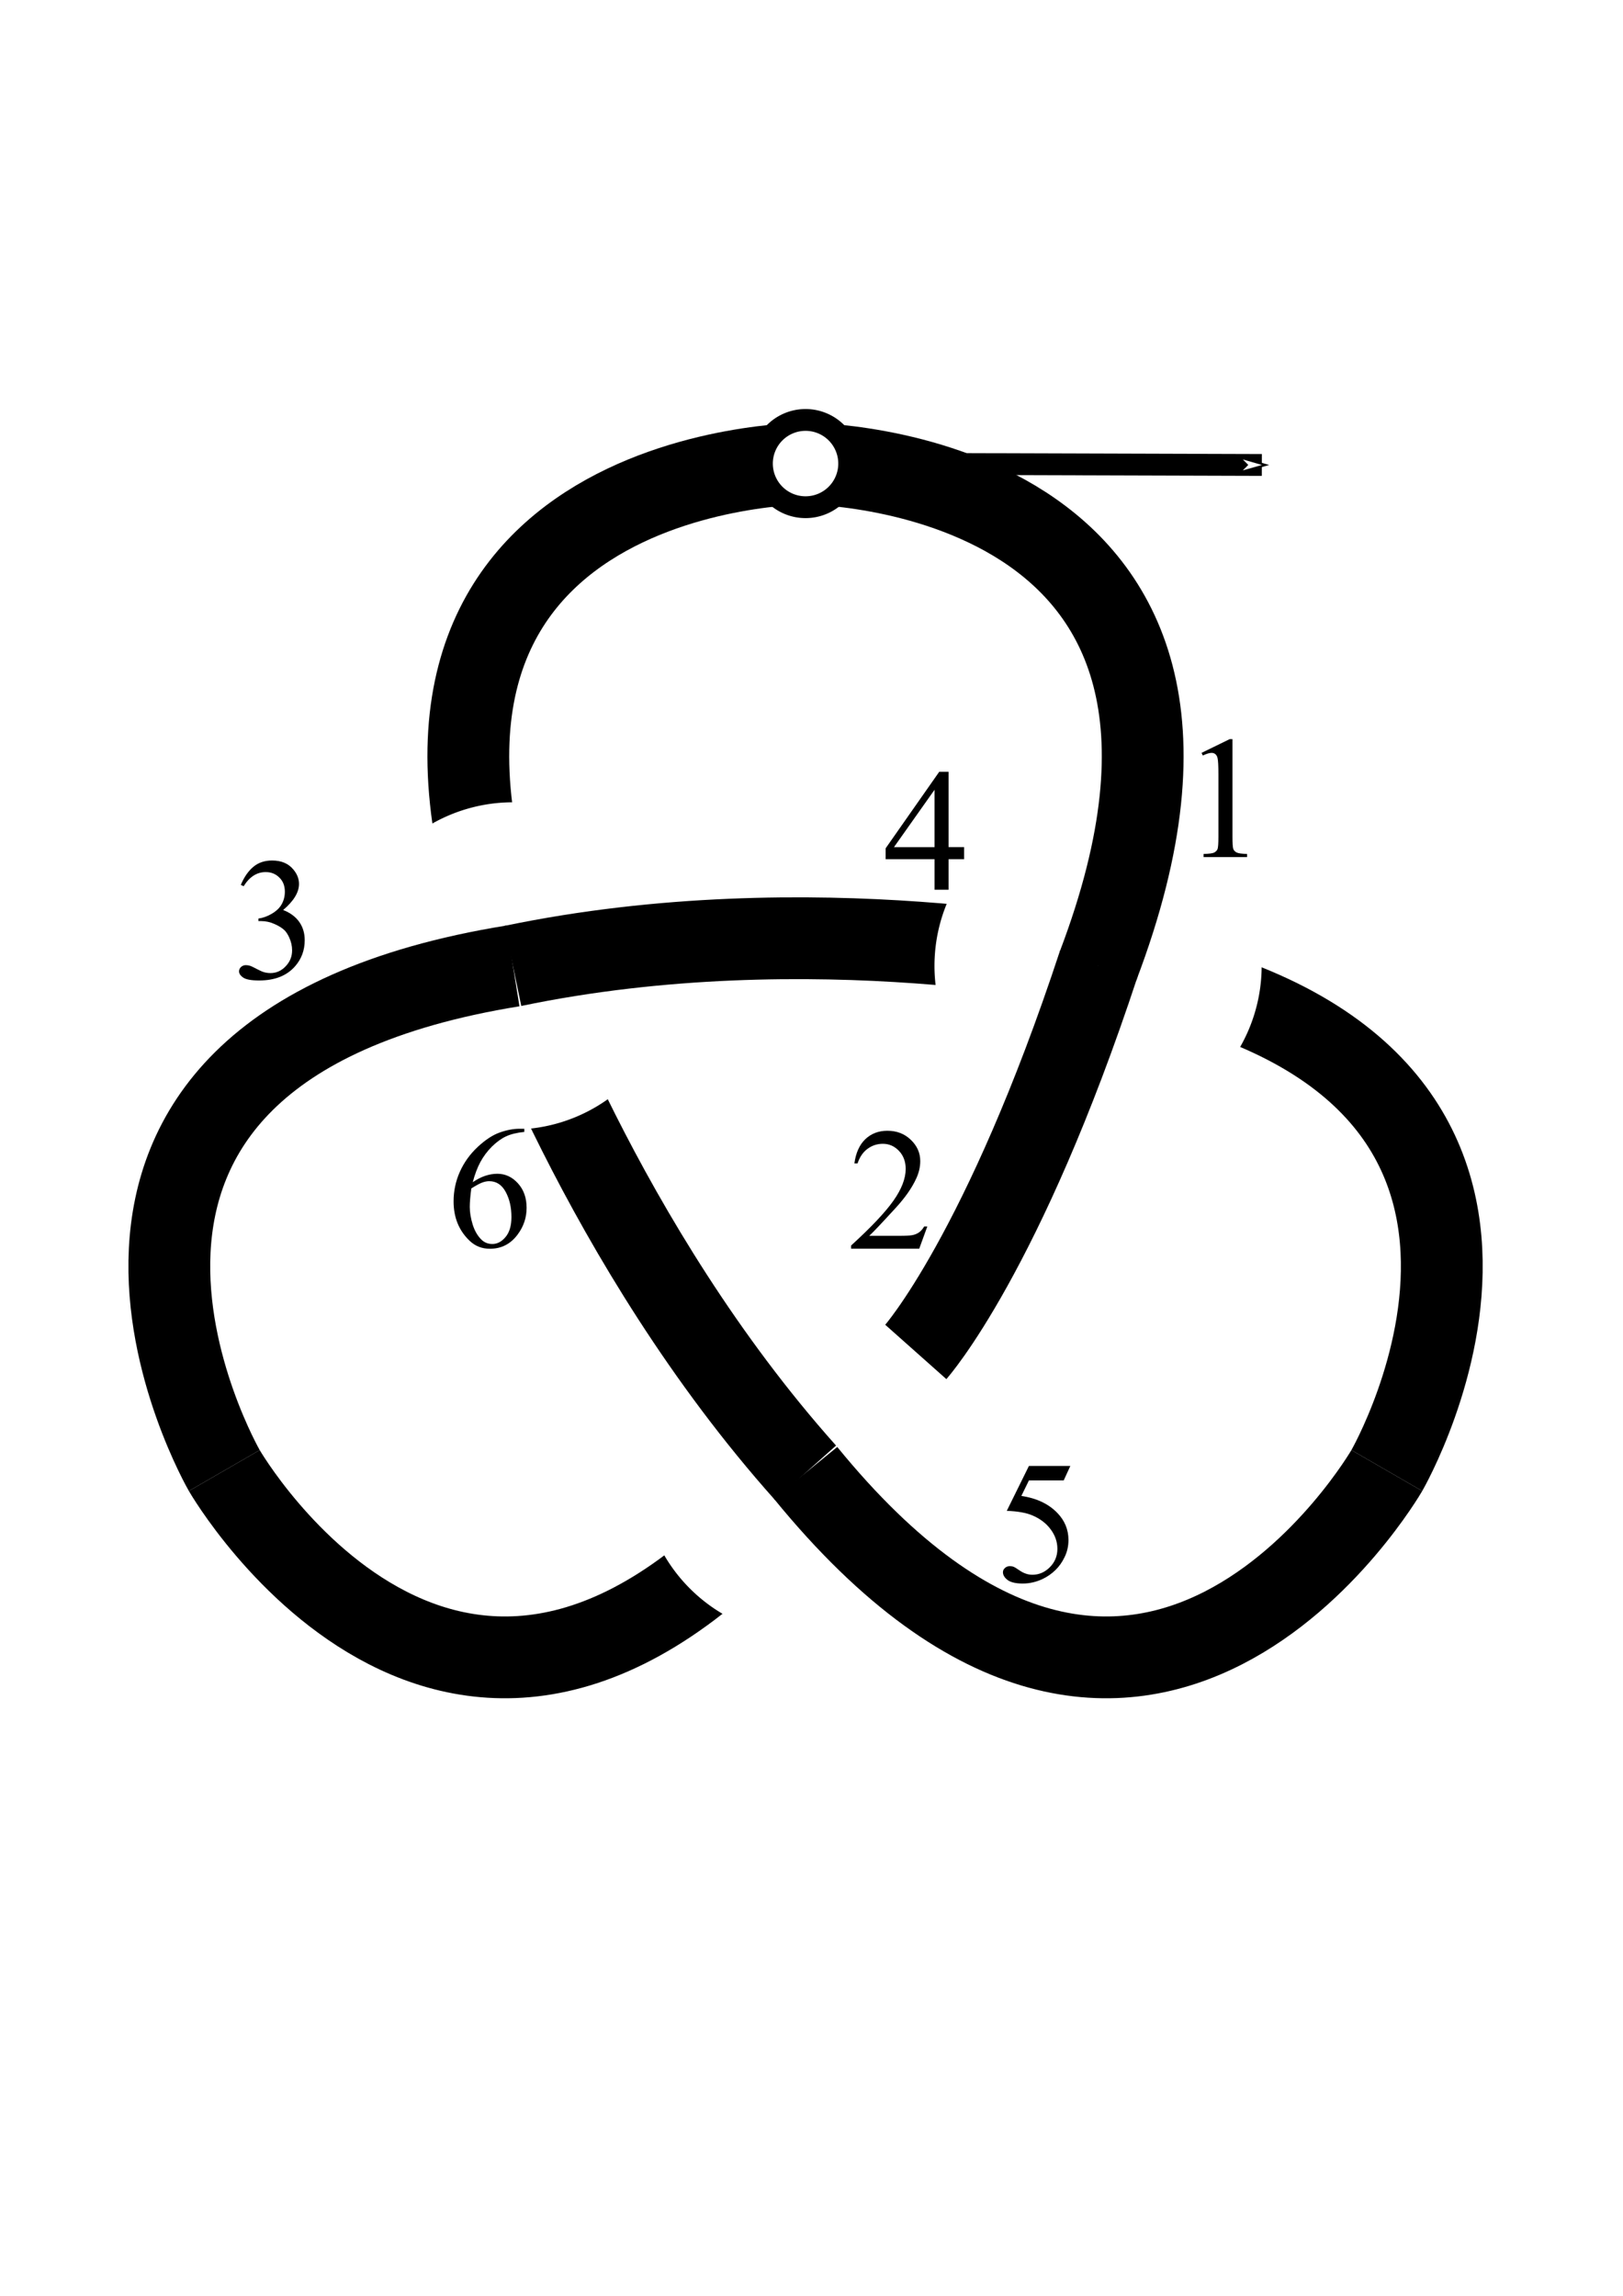 <?xml version="1.0" encoding="UTF-8" standalone="no"?>
<!-- Created with Inkscape (http://www.inkscape.org/) -->

<svg
   xmlns:dc="http://purl.org/dc/elements/1.1/"
   xmlns:cc="http://creativecommons.org/ns#"
   xmlns:rdf="http://www.w3.org/1999/02/22-rdf-syntax-ns#"
   xmlns:svg="http://www.w3.org/2000/svg"
   xmlns="http://www.w3.org/2000/svg"
   xmlns:sodipodi="http://sodipodi.sourceforge.net/DTD/sodipodi-0.dtd"
   xmlns:inkscape="http://www.inkscape.org/namespaces/inkscape"
   width="210mm"
   height="297mm"
   viewBox="0 0 744.094 1052.362"
   id="svg4181"
   version="1.1"
   inkscape:version="0.91 r13725"
   sodipodi:docname="labeled.svg">
  <defs
     id="defs4183">
    <marker
       inkscape:stockid="Arrow1Mend"
       orient="auto"
       refY="0.0"
       refX="0.0"
       id="Arrow1Mend"
       style="overflow:visible;"
       inkscape:isstock="true">
      <path
         id="path4221"
         d="M 0.0,0.0 L 5.0,-5.0 L -12.5,0.0 L 5.0,5.0 L 0.0,0.0 z "
         style="fill-rule:evenodd;stroke:#000000;stroke-width:1pt;stroke-opacity:1;fill:#ffffff;fill-opacity:1"
         transform="scale(0.4) rotate(180) translate(10,0)" />
    </marker>
    <marker
       inkscape:stockid="Arrow1Lend"
       orient="auto"
       refY="0.0"
       refX="0.0"
       id="Arrow1Lend"
       style="overflow:visible;"
       inkscape:isstock="true">
      <path
         id="path4215"
         d="M 0.0,0.0 L 5.0,-5.0 L -12.5,0.0 L 5.0,5.0 L 0.0,0.0 z "
         style="fill-rule:evenodd;stroke:#000000;stroke-width:1pt;stroke-opacity:1;fill:#ffffff;fill-opacity:1"
         transform="scale(0.8) rotate(180) translate(12.5,0)" />
    </marker>
  </defs>
  <sodipodi:namedview
     id="base"
     pagecolor="#ffffff"
     bordercolor="#666666"
     borderopacity="1.0"
     inkscape:pageopacity="0.0"
     inkscape:pageshadow="2"
     inkscape:zoom="0.52548447"
     inkscape:cx="372.04724"
     inkscape:cy="526.1811"
     inkscape:document-units="px"
     inkscape:current-layer="layer1"
     showgrid="false"
     inkscape:snap-bbox="true"
     inkscape:bbox-paths="true"
     inkscape:snap-bbox-edge-midpoints="true"
     inkscape:bbox-nodes="true"
     inkscape:snap-bbox-midpoints="true"
     inkscape:object-paths="true"
     inkscape:snap-text-baseline="true"
     inkscape:snap-object-midpoints="true"
     inkscape:snap-others="true"
     inkscape:snap-page="true"
     inkscape:snap-midpoints="true"
     inkscape:object-nodes="true"
     inkscape:snap-intersection-paths="true"
     inkscape:snap-smooth-nodes="true"
     inkscape:snap-center="true"
     inkscape:snap-global="false"
     inkscape:window-width="1366"
     inkscape:window-height="705"
     inkscape:window-x="-8"
     inkscape:window-y="-8"
     inkscape:window-maximized="1" />
  <g
     inkscape:label="Layer 1"
     inkscape:groupmode="layer"
     id="layer1">
    <path
       style="opacity:1;fill:#ffffff;fill-opacity:1;stroke:#000000;stroke-width:10;stroke-linecap:butt;stroke-linejoin:miter;stroke-miterlimit:4;stroke-dasharray:none;stroke-dashoffset:0;stroke-opacity:1;marker-end:url(#Arrow1Mend)"
       d="m 369.275,212.484 209.238,0.652"
       id="path4206"
       inkscape:connector-curvature="0" />
    <g
       style="font-style:normal;font-variant:normal;font-weight:normal;font-stretch:normal;font-size:80px;line-height:100%;font-family:'Times New Roman';-inkscape-font-specification:'Times New Roman, Normal';text-align:center;letter-spacing:0px;word-spacing:0px;writing-mode:lr-tb;text-anchor:middle;fill:#000000;fill-opacity:1;stroke:none;stroke-width:1px;stroke-linecap:butt;stroke-linejoin:miter;stroke-opacity:1"
       id="text3345-8"
       transform="translate(186.495,1.903)">
      <path
         d="m 238.654,560.283 -3.711,10.195 -31.25,0 0,-1.445 q 13.789,-12.578 19.414,-20.547 5.625,-7.969 5.625,-14.57 0,-5.039 -3.086,-8.281 -3.086,-3.242 -7.383,-3.242 -3.906,0 -7.031,2.305 -3.086,2.266 -4.57,6.68 l -1.445,0 q 0.977,-7.227 5,-11.094 4.062,-3.867 10.117,-3.867 6.445,0 10.742,4.141 4.336,4.141 4.336,9.766 0,4.023 -1.875,8.047 -2.891,6.328 -9.375,13.398 -9.727,10.625 -12.148,12.812 l 13.828,0 q 4.219,0 5.898,-0.312 1.719,-0.312 3.086,-1.25 1.367,-0.977 2.383,-2.734 l 1.445,0 z"
         id="path3419"
         inkscape:connector-curvature="0" />
    </g>
    <path
       style="opacity:1;fill:#ffffff;fill-opacity:1;stroke:#000000;stroke-width:37.5;stroke-linecap:butt;stroke-linejoin:miter;stroke-miterlimit:4;stroke-dasharray:none;stroke-opacity:1"
       d="m 369.319,212.494 c 0,0 -221.691,0 -134.152,230.264"
       id="path4774-3"
       inkscape:connector-curvature="0"
       sodipodi:nodetypes="cc" />
    <path
       style="opacity:1;fill:#ffffff;fill-opacity:1;stroke:#000000;stroke-width:37.5;stroke-linecap:butt;stroke-linejoin:miter;stroke-miterlimit:4;stroke-dasharray:none;stroke-opacity:1"
       d="m 102.829,674.069 c 0,0 110.845,191.99 266.49,1.047"
       id="path4774-0-1"
       inkscape:connector-curvature="0"
       sodipodi:nodetypes="cc" />
    <path
       style="opacity:1;fill:#ffffff;fill-opacity:1;stroke:#000000;stroke-width:37.5;stroke-linecap:butt;stroke-linejoin:miter;stroke-miterlimit:4;stroke-dasharray:none;stroke-opacity:1"
       d="m 635.81,674.069 c 0,0 110.845,-191.99 -132.338,-231.311"
       id="path4774-00-0"
       inkscape:connector-curvature="0"
       sodipodi:nodetypes="cc" />
    <path
       style="opacity:1;fill:#ffffff;fill-opacity:1;stroke:#000000;stroke-width:0;stroke-linecap:butt;stroke-linejoin:miter;stroke-miterlimit:4;stroke-dasharray:none;stroke-opacity:1"
       id="path4840-04-6"
       sodipodi:type="arc"
       sodipodi:cx="-369.31921"
       sodipodi:cy="675.11621"
       sodipodi:rx="74.999992"
       sodipodi:ry="74.999992"
       sodipodi:start="0"
       sodipodi:end="6.2826966"
       sodipodi:open="true"
       d="m -294.319,675.116 a 75,75 0 0 1 -74.991,75 75,75 0 0 1 -75.009,-74.982 75,75 0 0 1 74.972,-75.018 75,75 0 0 1 75.027,74.963"
       transform="scale(-1,1)" />
    <path
       style="opacity:1;fill:#ffffff;fill-opacity:1;stroke:#000000;stroke-width:37.5;stroke-linecap:butt;stroke-linejoin:miter;stroke-miterlimit:4;stroke-dasharray:none;stroke-opacity:1"
       d="m 635.81,674.069 c 0,0 -110.845,191.99 -266.49,1.047"
       id="path4774-9-9-4"
       inkscape:connector-curvature="0"
       sodipodi:nodetypes="cc" />
    <path
       style="opacity:1;fill:#ffffff;fill-opacity:1;stroke:#000000;stroke-width:37.5;stroke-linecap:butt;stroke-linejoin:miter;stroke-miterlimit:4;stroke-dasharray:none;stroke-opacity:1"
       d="m 231.274,441.597 c 0,0 44.816,129.132 138.045,233.519"
       id="path4817-4-1"
       inkscape:connector-curvature="0"
       sodipodi:nodetypes="cc" />
    <path
       style="opacity:1;fill:#ffffff;fill-opacity:1;stroke:#ffffff;stroke-width:0;stroke-linecap:butt;stroke-linejoin:miter;stroke-miterlimit:4;stroke-dasharray:none;stroke-opacity:1"
       id="path4840-04-5"
       sodipodi:type="arc"
       sodipodi:cx="-235.16685"
       sodipodi:cy="442.75751"
       sodipodi:rx="74.999992"
       sodipodi:ry="74.999992"
       sodipodi:start="0"
       sodipodi:end="6.2826966"
       sodipodi:open="true"
       d="m -160.167,442.758 a 75,75 0 0 1 -74.991,75 75,75 0 0 1 -75.009,-74.982 75,75 0 0 1 74.972,-75.018 75,75 0 0 1 75.027,74.963"
       transform="scale(-1,1)" />
    <path
       style="opacity:1;fill:#ffffff;fill-opacity:1;stroke:#000000;stroke-width:37.5;stroke-linecap:butt;stroke-linejoin:miter;stroke-miterlimit:4;stroke-dasharray:none;stroke-opacity:1"
       d="m 503.472,442.758 c 0,0 -131.288,-28.545 -268.305,0"
       id="path4817-5"
       inkscape:connector-curvature="0"
       sodipodi:nodetypes="cc" />
    <path
       style="opacity:1;fill:#ffffff;fill-opacity:1;stroke:#ffffff;stroke-width:0;stroke-linecap:butt;stroke-linejoin:miter;stroke-miterlimit:4;stroke-dasharray:none;stroke-opacity:1"
       id="path4840-04-1"
       sodipodi:type="arc"
       sodipodi:cx="-503.42834"
       sodipodi:cy="442.74817"
       sodipodi:rx="74.999992"
       sodipodi:ry="74.999992"
       sodipodi:start="0"
       sodipodi:end="6.2826966"
       sodipodi:open="true"
       d="m -428.428,442.748 a 75,75 0 0 1 -74.991,75 75,75 0 0 1 -75.009,-74.982 75,75 0 0 1 74.972,-75.018 75,75 0 0 1 75.027,74.963"
       transform="scale(-1,1)" />
    <path
       style="opacity:1;fill:#ffffff;fill-opacity:1;stroke:#000000;stroke-width:37.5;stroke-linecap:butt;stroke-linejoin:miter;stroke-miterlimit:4;stroke-dasharray:none;stroke-opacity:1"
       d="m 419.862,619.705 c 0,0 40.158,-45.174 83.945,-178.106"
       id="path4817-0-4"
       inkscape:connector-curvature="0"
       sodipodi:nodetypes="cc" />
    <path
       style="opacity:1;fill:#ffffff;fill-opacity:1;stroke:#000000;stroke-width:37.5;stroke-linecap:butt;stroke-linejoin:miter;stroke-miterlimit:4;stroke-dasharray:none;stroke-opacity:1"
       d="m 369.275,212.484 c 0,0 221.691,0 134.152,230.264"
       id="path4774-9-95"
       inkscape:connector-curvature="0"
       sodipodi:nodetypes="cc" />
    <path
       style="opacity:1;fill:#ffffff;fill-opacity:1;stroke:#000000;stroke-width:37.5;stroke-linecap:butt;stroke-linejoin:miter;stroke-miterlimit:4;stroke-dasharray:none;stroke-opacity:1"
       d="m 102.829,674.069 c 0,0 -110.845,-191.99 132.338,-231.311"
       id="path4774-9-0-0"
       inkscape:connector-curvature="0"
       sodipodi:nodetypes="cc" />
    <g
       style="font-style:normal;font-variant:normal;font-weight:normal;font-stretch:normal;font-size:80px;line-height:100%;font-family:'Times New Roman';-inkscape-font-specification:'Times New Roman, Normal';text-align:center;letter-spacing:0px;word-spacing:0px;writing-mode:lr-tb;text-anchor:middle;fill:#000000;fill-opacity:1;stroke:none;stroke-width:1px;stroke-linecap:butt;stroke-linejoin:miter;stroke-opacity:1"
       id="text3345-3"
       transform="translate(312.093,294.966)">
      <path
         d="m 178.626,376.996 -3.047,6.641 -15.938,0 -3.477,7.109 q 10.352,1.523 16.406,7.695 5.195,5.312 5.195,12.5 0,4.18 -1.719,7.734 -1.68,3.555 -4.258,6.055 -2.578,2.5 -5.742,4.023 -4.492,2.148 -9.219,2.148 -4.766,0 -6.953,-1.602 -2.148,-1.641 -2.148,-3.594 0,-1.094 0.898,-1.914 0.898,-0.859 2.266,-0.859 1.016,0 1.758,0.312 0.781,0.312 2.617,1.602 2.93,2.031 5.938,2.031 4.57,0 8.008,-3.438 3.477,-3.477 3.477,-8.438 0,-4.805 -3.086,-8.945 -3.086,-4.18 -8.516,-6.445 -4.258,-1.758 -11.602,-2.031 l 10.156,-20.586 18.984,0 z"
         id="path3416"
         inkscape:connector-curvature="0" />
    </g>
    <g
       style="font-style:normal;font-variant:normal;font-weight:normal;font-stretch:normal;font-size:80px;line-height:100%;font-family:'Times New Roman';-inkscape-font-specification:'Times New Roman, Normal';text-align:center;letter-spacing:0px;word-spacing:0px;writing-mode:lr-tb;text-anchor:middle;fill:#000000;fill-opacity:1;stroke:none;stroke-width:1px;stroke-linecap:butt;stroke-linejoin:miter;stroke-opacity:1"
       id="text3345-0"
       transform="translate(-13.321,5.709)">
      <path
         d="m 455.331,382.6 0,5.547 -7.109,0 0,13.984 -6.445,0 0,-13.984 -22.422,0 0,-5 24.57,-35.078 4.297,0 0,34.531 7.109,0 z m -13.555,0 0,-26.289 -18.594,26.289 18.594,0 z"
         id="path3413"
         inkscape:connector-curvature="0" />
    </g>
    <g
       style="font-style:normal;font-variant:normal;font-weight:normal;font-stretch:normal;font-size:80px;line-height:100%;font-family:'Times New Roman';-inkscape-font-specification:'Times New Roman, Normal';text-align:center;letter-spacing:0px;word-spacing:0px;writing-mode:lr-tb;text-anchor:middle;fill:#000000;fill-opacity:1;stroke:none;stroke-width:1px;stroke-linecap:butt;stroke-linejoin:miter;stroke-opacity:1"
       id="text3345-9"
       transform="translate(-251.197,-344.444)">
      <path
         d="m 361.606,750.052 q 2.266,-5.352 5.703,-8.242 3.477,-2.93 8.633,-2.93 6.367,0 9.766,4.141 2.578,3.086 2.578,6.602 0,5.781 -7.266,11.953 4.883,1.914 7.383,5.469 2.5,3.555 2.5,8.359 0,6.875 -4.375,11.914 -5.703,6.562 -16.523,6.562 -5.352,0 -7.305,-1.328 -1.914,-1.328 -1.914,-2.852 0,-1.133 0.898,-1.992 0.938,-0.859 2.227,-0.859 0.977,0 1.992,0.312 0.664,0.195 3.008,1.445 2.344,1.211 3.242,1.445 1.445,0.43 3.086,0.43 3.984,0 6.914,-3.086 2.969,-3.086 2.969,-7.305 0,-3.086 -1.367,-6.016 -1.016,-2.188 -2.227,-3.32 -1.68,-1.562 -4.609,-2.812 -2.93,-1.289 -5.977,-1.289 l -1.25,0 0,-1.172 q 3.086,-0.391 6.172,-2.227 3.125,-1.836 4.531,-4.414 1.406,-2.578 1.406,-5.664 0,-4.023 -2.539,-6.484 -2.5,-2.5 -6.25,-2.5 -6.055,0 -10.117,6.484 l -1.289,-0.625 z"
         id="path3425"
         inkscape:connector-curvature="0" />
    </g>
    <path
       style="opacity:1;fill:#ffffff;fill-opacity:1;stroke:#000000;stroke-width:10;stroke-linecap:butt;stroke-linejoin:miter;stroke-miterlimit:4;stroke-dasharray:none;stroke-dashoffset:0;stroke-opacity:1"
       id="path4204"
       sodipodi:type="arc"
       sodipodi:cx="369.31924"
       sodipodi:cy="212.49384"
       sodipodi:rx="19.999998"
       sodipodi:ry="19.999998"
       sodipodi:start="0"
       sodipodi:end="6.2826966"
       sodipodi:open="true"
       d="m 389.319,212.494 a 20,20 0 0 1 -19.998,20 20,20 0 0 1 -20.002,-19.995 20,20 0 0 1 19.993,-20.005 20,20 0 0 1 20.007,19.99" />
    <g
       style="font-style:normal;font-variant:normal;font-weight:normal;font-stretch:normal;font-size:80px;line-height:100%;font-family:'Times New Roman';-inkscape-font-specification:'Times New Roman, Normal';text-align:center;letter-spacing:0px;word-spacing:0px;writing-mode:lr-tb;text-anchor:middle;fill:#000000;fill-opacity:1;stroke:none;stroke-width:1px;stroke-linecap:butt;stroke-linejoin:miter;stroke-opacity:1"
       id="text3345"
       transform="translate(-7.794,2.746)">
      <path
         d="m 558.665,342.357 12.891,-6.289 1.289,0 0,44.727 q 0,4.453 0.352,5.547 0.391,1.094 1.562,1.68 1.172,0.586 4.766,0.664 l 0,1.445 -19.922,0 0,-1.445 q 3.75,-0.078 4.844,-0.625 1.094,-0.586 1.523,-1.523 0.43,-0.977 0.43,-5.742 l 0,-28.594 q 0,-5.781 -0.391,-7.422 -0.273,-1.25 -1.016,-1.836 -0.703,-0.586 -1.719,-0.586 -1.445,0 -4.023,1.211 l -0.586,-1.211 z"
         id="path3410"
         inkscape:connector-curvature="0" />
    </g>
    <g
       style="font-style:normal;font-variant:normal;font-weight:normal;font-stretch:normal;font-size:80px;line-height:100%;font-family:'Times New Roman';-inkscape-font-specification:'Times New Roman, Normal';text-align:center;letter-spacing:0px;word-spacing:0px;writing-mode:lr-tb;text-anchor:middle;fill:#000000;fill-opacity:1;stroke:none;stroke-width:1px;stroke-linecap:butt;stroke-linejoin:miter;stroke-opacity:1"
       id="text3345-07"
       transform="translate(-249.294,-87.538)">
      <path
         d="m 489.671,604.949 0,1.445 q -5.156,0.508 -8.438,2.07 -3.242,1.523 -6.445,4.688 -3.164,3.164 -5.273,7.07 -2.07,3.867 -3.477,9.219 5.625,-3.867 11.289,-3.867 5.43,0 9.414,4.375 3.984,4.375 3.984,11.25 0,6.641 -4.023,12.109 -4.844,6.641 -12.812,6.641 -5.43,0 -9.219,-3.594 -7.422,-6.992 -7.422,-18.125 0,-7.109 2.852,-13.516 2.852,-6.406 8.125,-11.367 5.312,-4.961 10.156,-6.68 4.844,-1.719 9.023,-1.719 l 2.266,0 z m -24.297,27.344 q -0.703,5.273 -0.703,8.516 0,3.75 1.367,8.164 1.406,4.375 4.141,6.953 1.992,1.836 4.844,1.836 3.398,0 6.055,-3.203 2.695,-3.203 2.695,-9.141 0,-6.68 -2.656,-11.562 -2.656,-4.883 -7.539,-4.883 -1.484,0 -3.203,0.625 -1.68,0.625 -5,2.695 z"
         id="path3422"
         inkscape:connector-curvature="0" />
    </g>
  </g>
</svg>
